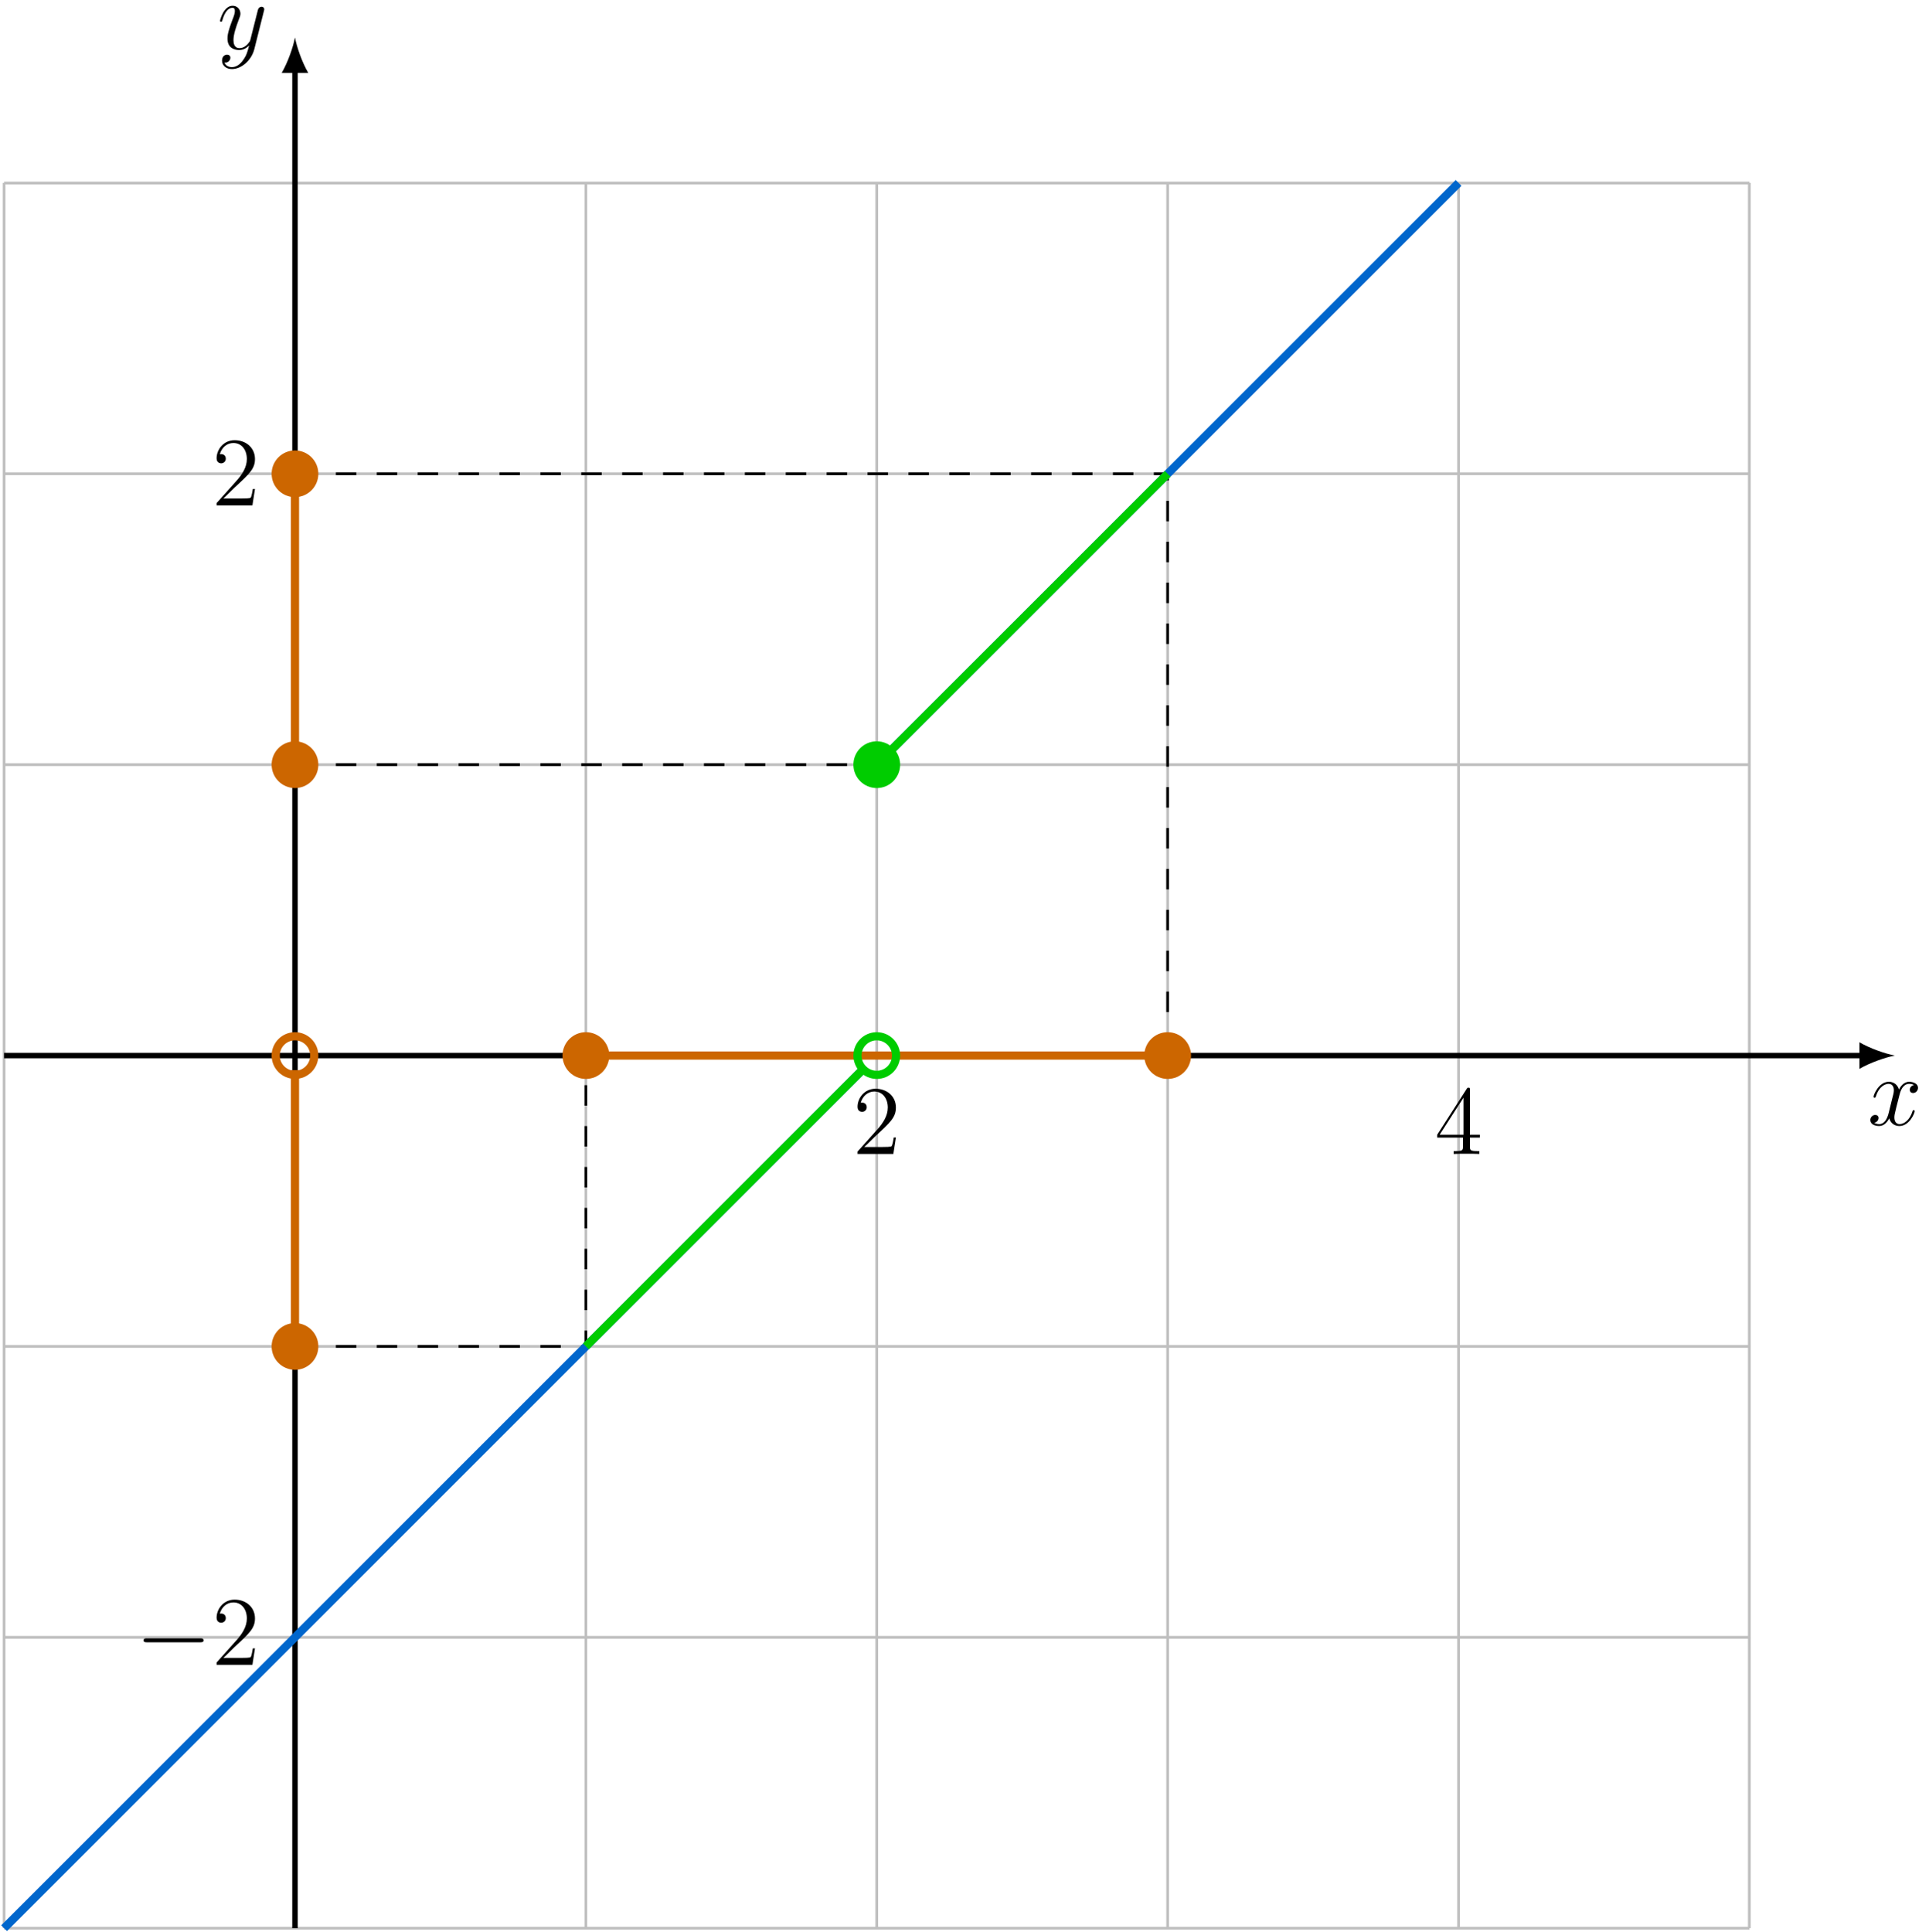 <?xml version="1.0" encoding="UTF-8"?>
<svg xmlns="http://www.w3.org/2000/svg" xmlns:xlink="http://www.w3.org/1999/xlink" width="281.963" height="282.455" viewBox="0 0 281.963 282.455">
<defs>
<g>
<g id="glyph-0-0">
<path d="M 6.797 -5.859 C 6.344 -5.766 6.172 -5.422 6.172 -5.156 C 6.172 -4.812 6.438 -4.688 6.641 -4.688 C 7.078 -4.688 7.375 -5.062 7.375 -5.453 C 7.375 -6.047 6.688 -6.328 6.078 -6.328 C 5.203 -6.328 4.719 -5.469 4.594 -5.188 C 4.266 -6.266 3.375 -6.328 3.109 -6.328 C 1.656 -6.328 0.875 -4.453 0.875 -4.125 C 0.875 -4.078 0.938 -4 1.031 -4 C 1.141 -4 1.172 -4.094 1.203 -4.141 C 1.688 -5.734 2.656 -6.031 3.062 -6.031 C 3.719 -6.031 3.844 -5.438 3.844 -5.094 C 3.844 -4.781 3.766 -4.453 3.578 -3.766 L 3.094 -1.797 C 2.891 -0.938 2.469 -0.141 1.703 -0.141 C 1.641 -0.141 1.281 -0.141 0.969 -0.328 C 1.484 -0.438 1.609 -0.859 1.609 -1.031 C 1.609 -1.312 1.391 -1.484 1.125 -1.484 C 0.781 -1.484 0.406 -1.188 0.406 -0.734 C 0.406 -0.125 1.078 0.141 1.688 0.141 C 2.375 0.141 2.875 -0.406 3.172 -0.984 C 3.406 -0.141 4.109 0.141 4.641 0.141 C 6.109 0.141 6.891 -1.734 6.891 -2.047 C 6.891 -2.125 6.828 -2.188 6.734 -2.188 C 6.609 -2.188 6.594 -2.109 6.562 -2 C 6.172 -0.734 5.328 -0.141 4.688 -0.141 C 4.188 -0.141 3.922 -0.516 3.922 -1.109 C 3.922 -1.422 3.969 -1.656 4.203 -2.594 L 4.703 -4.547 C 4.922 -5.406 5.406 -6.031 6.062 -6.031 C 6.094 -6.031 6.5 -6.031 6.797 -5.859 Z M 6.797 -5.859 "/>
</g>
<g id="glyph-0-1">
<path d="M 3.766 1.609 C 3.391 2.156 2.828 2.641 2.125 2.641 C 1.953 2.641 1.266 2.609 1.047 1.953 C 1.094 1.969 1.156 1.969 1.188 1.969 C 1.625 1.969 1.906 1.594 1.906 1.266 C 1.906 0.938 1.641 0.812 1.422 0.812 C 1.188 0.812 0.688 0.984 0.688 1.688 C 0.688 2.422 1.312 2.922 2.125 2.922 C 3.562 2.922 5 1.609 5.406 0.016 L 6.812 -5.578 C 6.828 -5.656 6.859 -5.734 6.859 -5.828 C 6.859 -6.031 6.688 -6.188 6.469 -6.188 C 6.344 -6.188 6.031 -6.125 5.922 -5.688 L 4.859 -1.484 C 4.797 -1.219 4.797 -1.188 4.672 -1.031 C 4.391 -0.625 3.922 -0.141 3.234 -0.141 C 2.422 -0.141 2.359 -0.938 2.359 -1.312 C 2.359 -2.141 2.734 -3.234 3.125 -4.281 C 3.281 -4.688 3.375 -4.891 3.375 -5.172 C 3.375 -5.781 2.938 -6.328 2.234 -6.328 C 0.922 -6.328 0.391 -4.25 0.391 -4.125 C 0.391 -4.078 0.438 -4 0.547 -4 C 0.672 -4 0.688 -4.062 0.75 -4.266 C 1.094 -5.469 1.641 -6.031 2.188 -6.031 C 2.328 -6.031 2.562 -6.031 2.562 -5.562 C 2.562 -5.188 2.406 -4.781 2.188 -4.234 C 1.484 -2.359 1.484 -1.875 1.484 -1.531 C 1.484 -0.172 2.469 0.141 3.188 0.141 C 3.594 0.141 4.109 0.016 4.625 -0.516 L 4.641 -0.5 C 4.422 0.344 4.281 0.906 3.766 1.609 Z M 3.766 1.609 "/>
</g>
<g id="glyph-1-0">
<path d="M 6.312 -2.406 L 6 -2.406 C 5.953 -2.172 5.844 -1.375 5.688 -1.141 C 5.594 -1.016 4.781 -1.016 4.344 -1.016 L 1.688 -1.016 C 2.078 -1.344 2.953 -2.266 3.328 -2.609 C 5.516 -4.625 6.312 -5.359 6.312 -6.781 C 6.312 -8.438 5 -9.531 3.344 -9.531 C 1.672 -9.531 0.703 -8.125 0.703 -6.891 C 0.703 -6.156 1.328 -6.156 1.375 -6.156 C 1.672 -6.156 2.047 -6.375 2.047 -6.828 C 2.047 -7.234 1.781 -7.5 1.375 -7.5 C 1.25 -7.5 1.219 -7.5 1.172 -7.484 C 1.453 -8.469 2.219 -9.125 3.156 -9.125 C 4.375 -9.125 5.125 -8.109 5.125 -6.781 C 5.125 -5.562 4.422 -4.5 3.594 -3.578 L 0.703 -0.344 L 0.703 0 L 5.938 0 Z M 6.312 -2.406 "/>
</g>
<g id="glyph-1-1">
<path d="M 5.172 -9.344 C 5.172 -9.609 5.172 -9.688 4.984 -9.688 C 4.859 -9.688 4.812 -9.688 4.703 -9.516 L 0.391 -2.812 L 0.391 -2.391 L 4.156 -2.391 L 4.156 -1.094 C 4.156 -0.562 4.125 -0.422 3.078 -0.422 L 2.797 -0.422 L 2.797 0 C 3.125 -0.031 4.266 -0.031 4.656 -0.031 C 5.062 -0.031 6.203 -0.031 6.547 0 L 6.547 -0.422 L 6.25 -0.422 C 5.219 -0.422 5.172 -0.562 5.172 -1.094 L 5.172 -2.391 L 6.625 -2.391 L 6.625 -2.812 L 5.172 -2.812 Z M 4.234 -8.219 L 4.234 -2.812 L 0.75 -2.812 Z M 4.234 -8.219 "/>
</g>
<g id="glyph-2-0">
<path d="M 9.453 -3.297 C 9.703 -3.297 9.953 -3.297 9.953 -3.578 C 9.953 -3.875 9.703 -3.875 9.453 -3.875 L 1.688 -3.875 C 1.453 -3.875 1.188 -3.875 1.188 -3.578 C 1.188 -3.297 1.453 -3.297 1.688 -3.297 Z M 9.453 -3.297 "/>
</g>
</g>
<clipPath id="clip-0">
<path clip-rule="nonzero" d="M 0 26 L 256 26 L 256 282.453 L 0 282.453 Z M 0 26 "/>
</clipPath>
<clipPath id="clip-1">
<path clip-rule="nonzero" d="M 42 9 L 44 9 L 44 282.453 L 42 282.453 Z M 42 9 "/>
</clipPath>
<clipPath id="clip-2">
<path clip-rule="nonzero" d="M 0 139 L 143 139 L 143 282.453 L 0 282.453 Z M 0 139 "/>
</clipPath>
</defs>
<g clip-path="url(#clip-0)">
<path fill="none" stroke-width="0.399" stroke-linecap="butt" stroke-linejoin="miter" stroke="rgb(75%, 75%, 75%)" stroke-opacity="1" stroke-miterlimit="10" d="M -42.519 -127.561 L 212.602 -127.561 M -42.519 -85.042 L 212.602 -85.042 M -42.519 -42.518 L 212.602 -42.518 M -42.519 0.001 L 212.602 0.001 M -42.519 42.521 L 212.602 42.521 M -42.519 85.04 L 212.602 85.04 M -42.519 127.544 L 212.602 127.544 M -42.519 -127.561 L -42.519 127.56 M 0 -127.561 L 0 127.56 M 42.52 -127.561 L 42.52 127.56 M 85.039 -127.561 L 85.039 127.56 M 127.559 -127.561 L 127.559 127.56 M 170.082 -127.561 L 170.082 127.56 M 212.586 -127.561 L 212.586 127.56 " transform="matrix(1, 0, 0, -1, 43.117, 154.298)"/>
</g>
<path fill="none" stroke-width="0.797" stroke-linecap="butt" stroke-linejoin="miter" stroke="rgb(0%, 0%, 0%)" stroke-opacity="1" stroke-miterlimit="10" d="M -42.519 0.001 L 229.199 0.001 " transform="matrix(1, 0, 0, -1, 43.117, 154.298)"/>
<path fill-rule="nonzero" fill="rgb(0%, 0%, 0%)" fill-opacity="1" d="M 276.977 154.297 C 275.598 154.039 273.352 153.262 271.797 152.355 L 271.797 156.242 C 273.352 155.336 275.598 154.559 276.977 154.297 "/>
<g fill="rgb(0%, 0%, 0%)" fill-opacity="1">
<use xlink:href="#glyph-0-0" x="272.984" y="164.46"/>
</g>
<g clip-path="url(#clip-1)">
<path fill="none" stroke-width="0.797" stroke-linecap="butt" stroke-linejoin="miter" stroke="rgb(0%, 0%, 0%)" stroke-opacity="1" stroke-miterlimit="10" d="M 0 -127.561 L 0 144.157 " transform="matrix(1, 0, 0, -1, 43.117, 154.298)"/>
</g>
<path fill-rule="nonzero" fill="rgb(0%, 0%, 0%)" fill-opacity="1" d="M 43.117 5.477 C 42.859 6.859 42.082 9.105 41.176 10.656 L 45.059 10.656 C 44.152 9.105 43.375 6.859 43.117 5.477 "/>
<g fill="rgb(0%, 0%, 0%)" fill-opacity="1">
<use xlink:href="#glyph-0-1" x="31.768" y="7.173"/>
</g>
<path fill="none" stroke-width="0.399" stroke-linecap="butt" stroke-linejoin="miter" stroke="rgb(0%, 0%, 0%)" stroke-opacity="1" stroke-dasharray="2.989 2.989" stroke-miterlimit="10" d="M 0 85.04 L 127.559 85.04 L 127.559 0.001 " transform="matrix(1, 0, 0, -1, 43.117, 154.298)"/>
<path fill="none" stroke-width="0.399" stroke-linecap="butt" stroke-linejoin="miter" stroke="rgb(0%, 0%, 0%)" stroke-opacity="1" stroke-dasharray="2.989 2.989" stroke-miterlimit="10" d="M 0 -42.518 L 42.52 -42.518 L 42.52 0.001 " transform="matrix(1, 0, 0, -1, 43.117, 154.298)"/>
<path fill="none" stroke-width="0.399" stroke-linecap="butt" stroke-linejoin="miter" stroke="rgb(0%, 0%, 0%)" stroke-opacity="1" stroke-dasharray="2.989 2.989" stroke-miterlimit="10" d="M 0 42.521 L 85.039 42.521 " transform="matrix(1, 0, 0, -1, 43.117, 154.298)"/>
<path fill="none" stroke-width="1.196" stroke-linecap="butt" stroke-linejoin="miter" stroke="rgb(79.999%, 39.983%, 0%)" stroke-opacity="1" stroke-miterlimit="10" d="M 42.52 0.001 L 127.559 0.001 " transform="matrix(1, 0, 0, -1, 43.117, 154.298)"/>
<path fill="none" stroke-width="1.196" stroke-linecap="butt" stroke-linejoin="miter" stroke="rgb(79.999%, 39.983%, 0%)" stroke-opacity="1" stroke-miterlimit="10" d="M 0 42.521 L 0 85.04 " transform="matrix(1, 0, 0, -1, 43.117, 154.298)"/>
<path fill="none" stroke-width="1.196" stroke-linecap="butt" stroke-linejoin="miter" stroke="rgb(79.999%, 39.983%, 0%)" stroke-opacity="1" stroke-miterlimit="10" d="M 0 -2.128 L 0 -42.518 " transform="matrix(1, 0, 0, -1, 43.117, 154.298)"/>
<path fill-rule="nonzero" fill="rgb(79.999%, 39.983%, 0%)" fill-opacity="1" stroke-width="1.196" stroke-linecap="butt" stroke-linejoin="miter" stroke="rgb(79.999%, 39.983%, 0%)" stroke-opacity="1" stroke-miterlimit="10" d="M 2.817 42.521 C 2.817 44.075 1.555 45.337 0 45.337 C -1.554 45.337 -2.816 44.075 -2.816 42.521 C -2.816 40.962 -1.554 39.7 0 39.7 C 1.555 39.7 2.817 40.962 2.817 42.521 Z M 2.817 42.521 " transform="matrix(1, 0, 0, -1, 43.117, 154.298)"/>
<path fill-rule="nonzero" fill="rgb(79.999%, 39.983%, 0%)" fill-opacity="1" stroke-width="1.196" stroke-linecap="butt" stroke-linejoin="miter" stroke="rgb(79.999%, 39.983%, 0%)" stroke-opacity="1" stroke-miterlimit="10" d="M 2.817 -42.518 C 2.817 -40.964 1.555 -39.702 0 -39.702 C -1.554 -39.702 -2.816 -40.964 -2.816 -42.518 C -2.816 -44.077 -1.554 -45.339 0 -45.339 C 1.555 -45.339 2.817 -44.077 2.817 -42.518 Z M 2.817 -42.518 " transform="matrix(1, 0, 0, -1, 43.117, 154.298)"/>
<path fill-rule="nonzero" fill="rgb(79.999%, 39.983%, 0%)" fill-opacity="1" stroke-width="1.196" stroke-linecap="butt" stroke-linejoin="miter" stroke="rgb(79.999%, 39.983%, 0%)" stroke-opacity="1" stroke-miterlimit="10" d="M 45.34 0.001 C 45.34 1.556 44.078 2.818 42.52 2.818 C 40.965 2.818 39.703 1.556 39.703 0.001 C 39.703 -1.557 40.965 -2.819 42.52 -2.819 C 44.078 -2.819 45.34 -1.557 45.34 0.001 Z M 45.34 0.001 " transform="matrix(1, 0, 0, -1, 43.117, 154.298)"/>
<path fill-rule="nonzero" fill="rgb(79.999%, 39.983%, 0%)" fill-opacity="1" stroke-width="1.196" stroke-linecap="butt" stroke-linejoin="miter" stroke="rgb(79.999%, 39.983%, 0%)" stroke-opacity="1" stroke-miterlimit="10" d="M 130.379 0.001 C 130.379 1.556 129.117 2.818 127.559 2.818 C 126.004 2.818 124.742 1.556 124.742 0.001 C 124.742 -1.557 126.004 -2.819 127.559 -2.819 C 129.117 -2.819 130.379 -1.557 130.379 0.001 Z M 130.379 0.001 " transform="matrix(1, 0, 0, -1, 43.117, 154.298)"/>
<path fill-rule="nonzero" fill="rgb(79.999%, 39.983%, 0%)" fill-opacity="1" stroke-width="1.196" stroke-linecap="butt" stroke-linejoin="miter" stroke="rgb(79.999%, 39.983%, 0%)" stroke-opacity="1" stroke-miterlimit="10" d="M 2.817 85.04 C 2.817 86.595 1.555 87.857 0 87.857 C -1.554 87.857 -2.816 86.595 -2.816 85.04 C -2.816 83.486 -1.554 82.224 0 82.224 C 1.555 82.224 2.817 83.486 2.817 85.04 Z M 2.817 85.04 " transform="matrix(1, 0, 0, -1, 43.117, 154.298)"/>
<path fill="none" stroke-width="1.196" stroke-linecap="butt" stroke-linejoin="miter" stroke="rgb(79.999%, 39.983%, 0%)" stroke-opacity="1" stroke-miterlimit="10" d="M 2.817 0.001 C 2.817 1.556 1.555 2.818 0 2.818 C -1.554 2.818 -2.816 1.556 -2.816 0.001 C -2.816 -1.557 -1.554 -2.819 0 -2.819 C 1.555 -2.819 2.817 -1.557 2.817 0.001 Z M 2.817 0.001 " transform="matrix(1, 0, 0, -1, 43.117, 154.298)"/>
<g clip-path="url(#clip-2)">
<path fill="none" stroke-width="1.196" stroke-linecap="butt" stroke-linejoin="miter" stroke="rgb(0%, 40.015%, 79.999%)" stroke-opacity="1" stroke-miterlimit="10" d="M -42.519 -127.561 L 82.914 -2.128 " transform="matrix(1, 0, 0, -1, 43.117, 154.298)"/>
</g>
<path fill="none" stroke-width="1.196" stroke-linecap="butt" stroke-linejoin="miter" stroke="rgb(0%, 40.015%, 79.999%)" stroke-opacity="1" stroke-miterlimit="10" d="M 85.039 42.521 L 170.082 127.56 " transform="matrix(1, 0, 0, -1, 43.117, 154.298)"/>
<path fill="none" stroke-width="1.196" stroke-linecap="butt" stroke-linejoin="miter" stroke="rgb(0.014%, 79.999%, 0%)" stroke-opacity="1" stroke-miterlimit="10" d="M 42.52 -42.518 L 82.914 -2.128 " transform="matrix(1, 0, 0, -1, 43.117, 154.298)"/>
<path fill="none" stroke-width="1.196" stroke-linecap="butt" stroke-linejoin="miter" stroke="rgb(0.014%, 79.999%, 0%)" stroke-opacity="1" stroke-miterlimit="10" d="M 85.039 42.521 L 127.559 85.04 " transform="matrix(1, 0, 0, -1, 43.117, 154.298)"/>
<path fill="none" stroke-width="1.196" stroke-linecap="butt" stroke-linejoin="miter" stroke="rgb(0.014%, 79.999%, 0%)" stroke-opacity="1" stroke-miterlimit="10" d="M 87.86 0.001 C 87.86 1.556 86.598 2.818 85.039 2.818 C 83.485 2.818 82.223 1.556 82.223 0.001 C 82.223 -1.557 83.485 -2.819 85.039 -2.819 C 86.598 -2.819 87.86 -1.557 87.86 0.001 Z M 87.86 0.001 " transform="matrix(1, 0, 0, -1, 43.117, 154.298)"/>
<path fill-rule="nonzero" fill="rgb(0.014%, 79.999%, 0%)" fill-opacity="1" stroke-width="1.196" stroke-linecap="butt" stroke-linejoin="miter" stroke="rgb(0.014%, 79.999%, 0%)" stroke-opacity="1" stroke-miterlimit="10" d="M 87.86 42.521 C 87.86 44.075 86.598 45.337 85.039 45.337 C 83.485 45.337 82.223 44.075 82.223 42.521 C 82.223 40.962 83.485 39.7 85.039 39.7 C 86.598 39.7 87.86 40.962 87.86 42.521 Z M 87.86 42.521 " transform="matrix(1, 0, 0, -1, 43.117, 154.298)"/>
<g fill="rgb(0%, 0%, 0%)" fill-opacity="1">
<use xlink:href="#glyph-1-0" x="124.645" y="168.68"/>
</g>
<g fill="rgb(0%, 0%, 0%)" fill-opacity="1">
<use xlink:href="#glyph-1-1" x="209.684" y="168.68"/>
</g>
<g fill="rgb(0%, 0%, 0%)" fill-opacity="1">
<use xlink:href="#glyph-1-0" x="30.957" y="73.882"/>
</g>
<g fill="rgb(0%, 0%, 0%)" fill-opacity="1">
<use xlink:href="#glyph-2-0" x="19.799" y="243.362"/>
</g>
<g fill="rgb(0%, 0%, 0%)" fill-opacity="1">
<use xlink:href="#glyph-1-0" x="30.957" y="243.362"/>
</g>
</svg>
